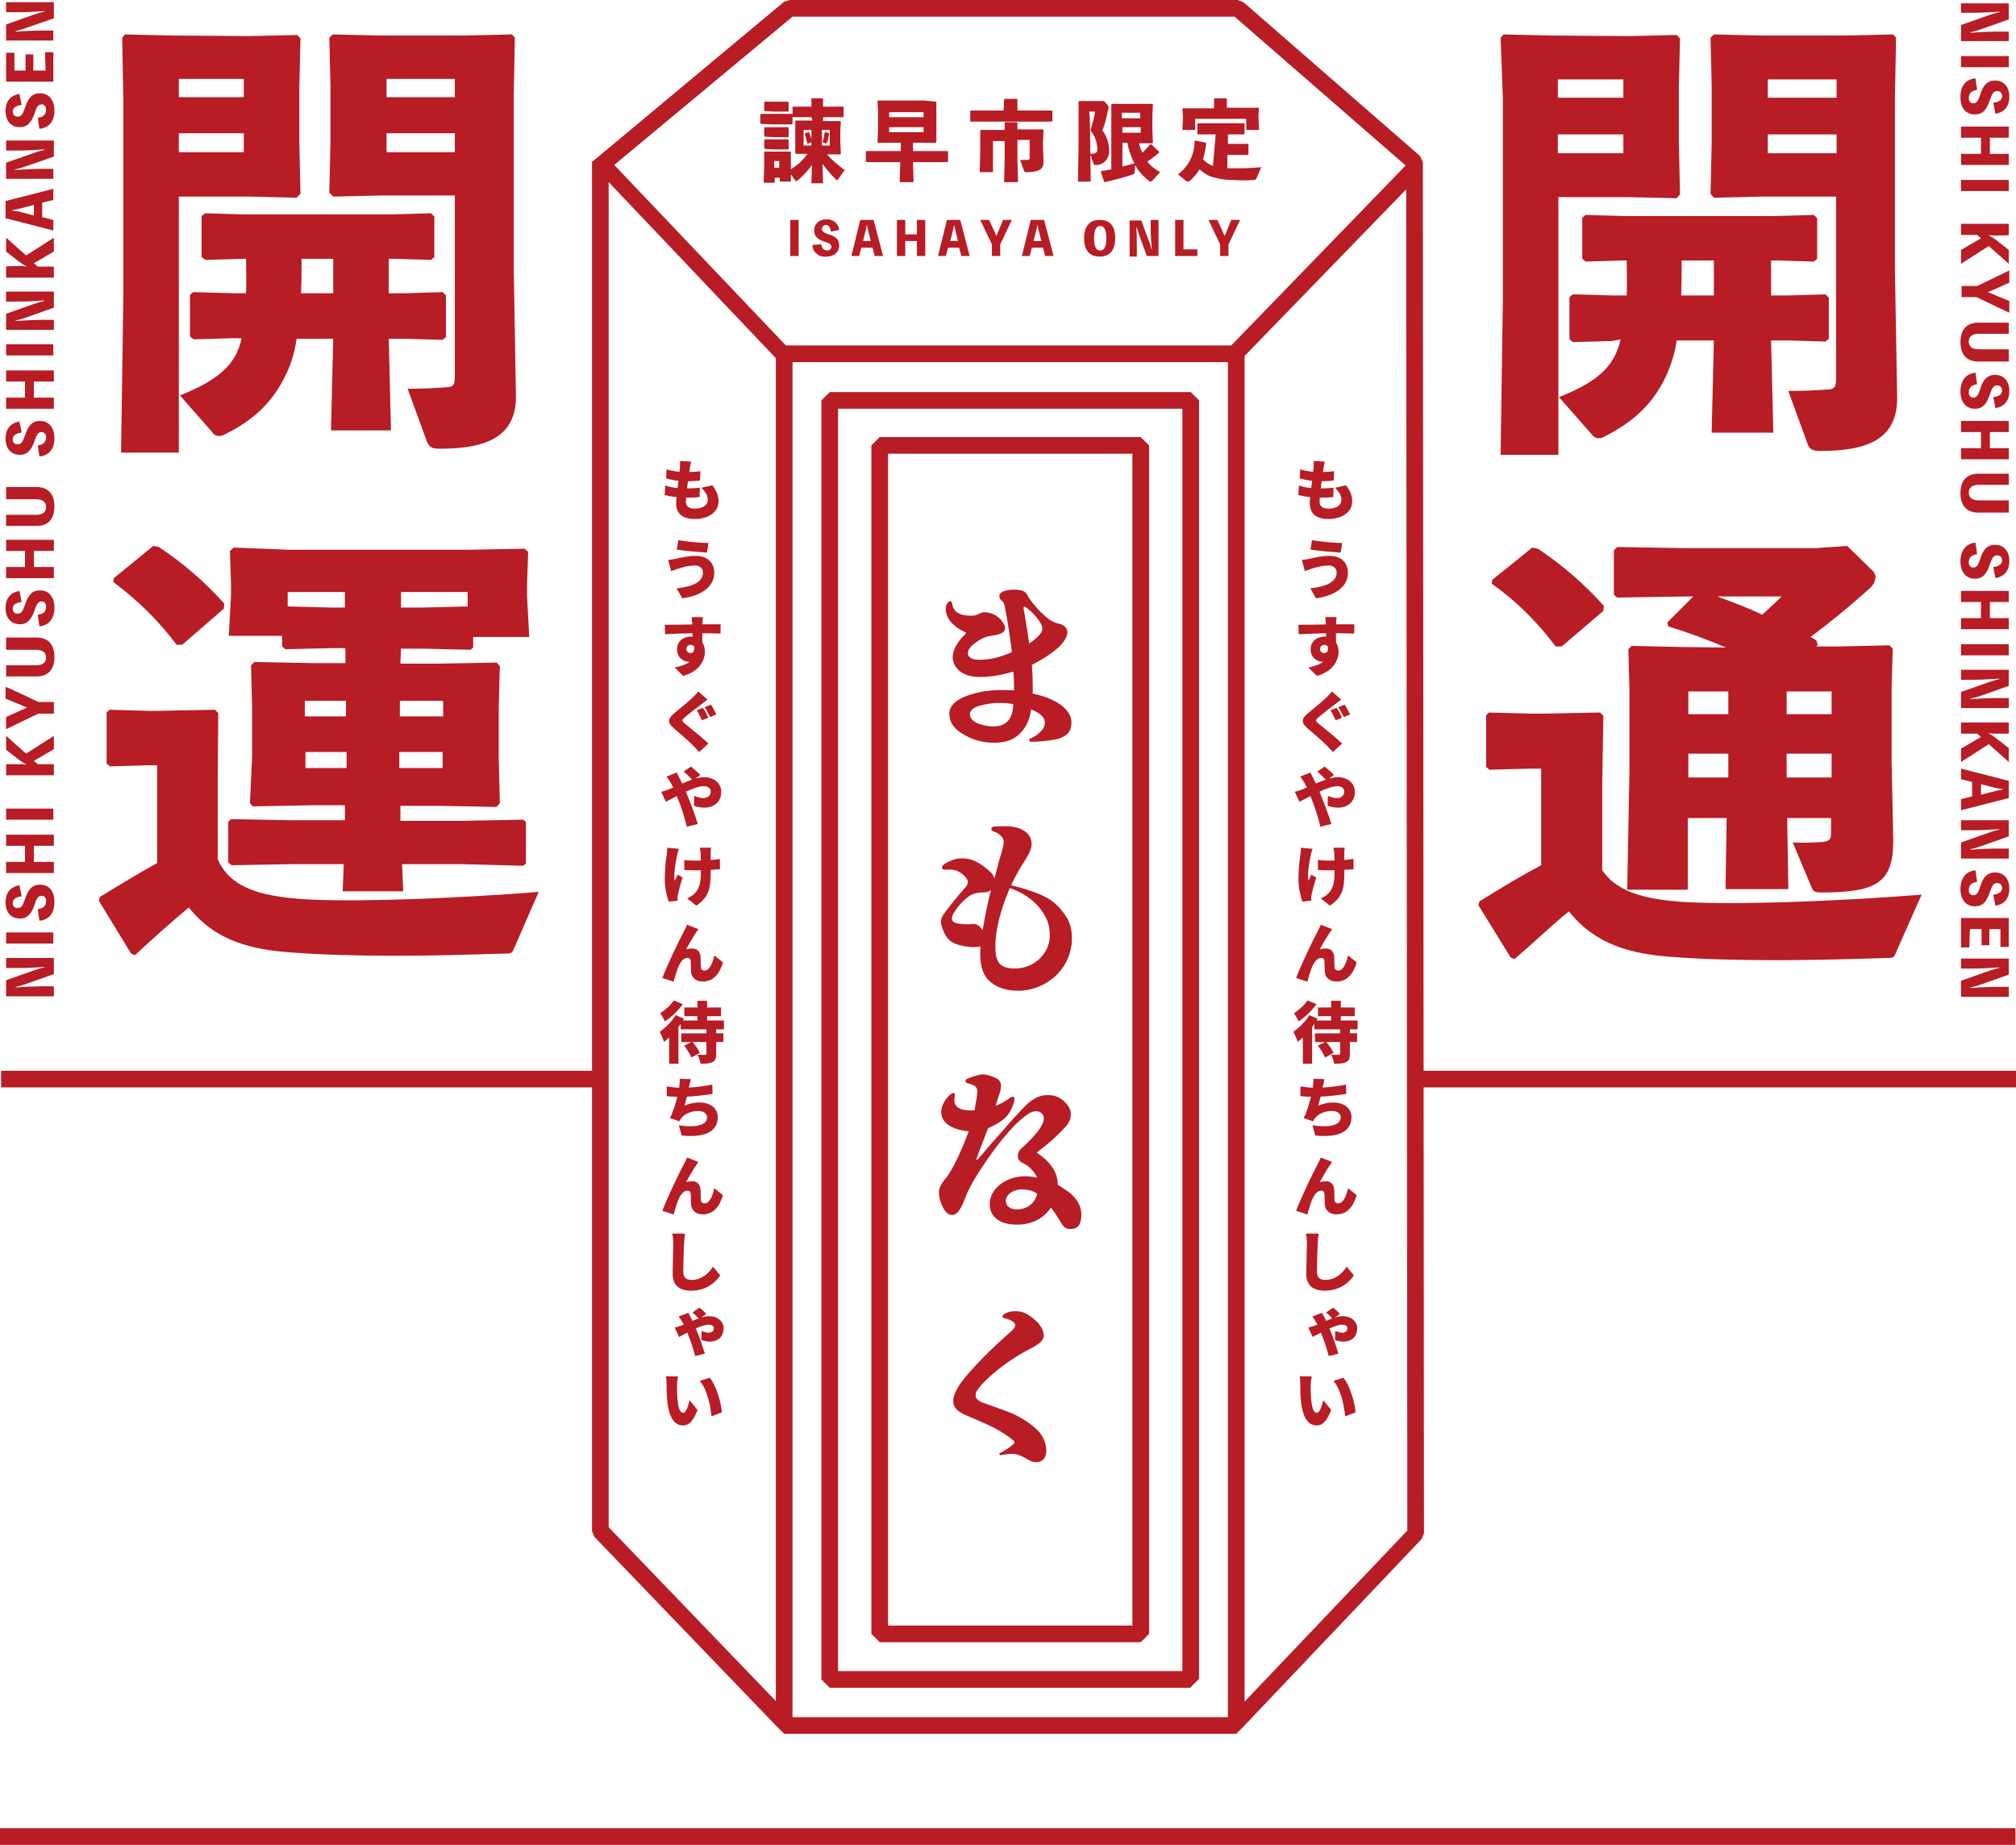 <?xml version="1.0" encoding="UTF-8"?><svg id="a" xmlns="http://www.w3.org/2000/svg" viewBox="0 0 363 332.2"><defs><style>.v{fill:#b81c25;}</style></defs><path id="b" class="v" d="M293.3,6.5l8.6-.2,.6,.6-.2,8.6v10.4l.2,9.1-.6,.7-8.6-.2h-12.7v46.4h-10.4l.4-27.7V17.6l-.4-10.8,.5-.6,8.7,.2,13.9,.1h0Zm-1,7.8h-11.8v3.3h11.8v-3.3Zm-11.8,13.3h11.8v-3.4h-11.8v3.4Zm9.8,33.8l-7.1,.2-.6-.5v-7.6l.6-.5,7.2,.2h2.5c.1-2.1,0-4.2,0-6.3h-.7l-6.7,.2-.6-.5v-7.4l.6-.5,6.8,.2h27.5l6.8-.2,.6,.6v7.3l-.6,.5-6.8-.2h-.9v6.3h3l6.8-.2,.6,.6v7.4l-.6,.5-6.8-.2h-3l.4,16.6h-11.1l.4-16.6h-6.7c-.3,2.2-1,4.4-1.9,6.4-2.2,4.7-5.6,8.2-11.3,11-.3,.2-.6,.2-.9,.2-.5,0-.9-.3-1.2-.7l-5.9-6.7c5.1-2,8.3-4.1,10-7.3,.5-1,.9-2,1.1-3.1l-1.5,.3h0Zm12.5-14.5c0,2.1,0,4.2-.1,6.3h5.9v-6.3h-5.8Zm14.4-11.5l-8.6,.2-.6-.7,.2-9.1V15.4l-.2-8.6,.6-.6,8.6,.2h15l8.7-.2,.5,.6-.2,10.8v30.8l.4,23.3c0,7.3-5.2,9.5-13.8,9.5-1.6,0-2-.4-2.3-1.2l-3.5-9.6c2.5,0,5-.1,7.5-.3,1-.2,1.1-.5,1.1-2.4V35.4h-13.4Zm13.5-21.1h-12.4v3.3h12.4v-3.3Zm-12.4,13.3h12.4v-3.4h-12.4v3.4Z"/><path id="c" class="v" d="M341.3,171.7c-.3,.8-.6,.8-1.5,.8-6.8,.2-13.6,.4-19.9,.4-7.2,0-13.8-.2-18.9-.6-7.1-.5-13.7-2.1-18.5-8.2-3.1,2.5-6.3,5.6-9.8,8.6l-.7-.3-5.8-9.4,.2-.7c4.2-2.6,7.3-4.5,11.1-6.5v-17.4h-1.9l-7.4,.2-.6-.5v-9.3l.5-.5,7.5,.2h2l10.5-.2,.6,.6-.2,12.2v15.6c2.9,4.3,8.8,5.5,16.5,5.8,10.1,.4,26.9-.3,41-1.4l-4.7,10.6h0Zm-60.1-55.3h-1.1c-3.2-4.3-7.1-8.2-11.5-11.3l.1-.7,7.2-5.8,1,.2c4.4,2.9,8.4,6.4,11.9,10.3l-.1,.9-7.5,6.4Zm29.6,.2c-3.3-1.4-6.8-2.7-10.4-3.8l-.2-.7,4.7-4.7h-1.4l-12.3,.2-.6-.5v-8l.6-.6,12.2,.2h23.5l5.7-.4,4.2,4.1c.5,.4,.9,1,.9,1.6-.1,.8-.5,1.5-1.1,2-3.7,3.3-7.1,6.1-10.6,8.7,.4,.2,.8,.4,1.1,.7l.2,.8-.3,.2h4.4l8.8-.2,.6,.6-.2,7.2v13l.3,14.4c0,7.6-3.1,9.3-12.9,9.3-1.3,0-1.5-.2-1.8-.9l-3.4-8.1c2.6,.1,3.8,0,5.5-.1,.9-.2,1.4-.2,1.4-1.6v-2.7h-7.9l.2,12.8h-11.3l.2-12.8h-7v12.9h-10.9l.4-21.6v-14.4l-.2-7.3,.6-.6,8.8,.2,8.2,.1h0Zm-6.8,12h7.2v-4.1h-7.2v4.1Zm7.2,7.1h-7.2v4.3h7.2v-4.3Zm-2-28.3c2.7,1,5.5,2,8.1,3.3,1.3-1.2,2.4-2.2,3.5-3.3h-11.6Zm12.5,21.2h8.1v-4.1h-8.1v4.1Zm8.1,7.1h-8.1v4.3h8.1v-4.3h0Z"/><path id="d" class="v" d="M44.9,6.5l8.6-.2,.6,.6-.2,8.6v10.3l.2,9.1-.7,.7-8.6-.2h-12.6v46.1h-10.4l.4-27.7V17.6l-.2-10.8,.5-.6,8.7,.2,13.7,.1h0Zm-1,7.7h-11.7v3.3h11.7v-3.3Zm-11.7,13.2h11.7v-3.4h-11.7v3.4Zm9.7,33.5l-7,.2-.7-.5v-7.5l.6-.5,7.1,.2h2.4c.1-2.1,0-4.1,0-6.2h-.7l-6.6,.2-.7-.5v-7.4l.6-.5,6.7,.2h27.3l6.7-.2,.6,.6v7.3l-.6,.5-6.7-.2h-.9v6.2h3l6.7-.2,.6,.6v7.5l-.6,.5-6.7-.2h-3l.4,16.5h-10.8l.4-16.5h-6.6c-.3,2.2-.9,4.4-1.9,6.4-2.2,4.7-5.6,8.2-11.2,10.9-.3,.2-.6,.2-.9,.2-.5,0-.9-.2-1.2-.7l-5.8-6.6c5-2,8.3-4.1,10-7.2,.5-1,.9-2,1.1-3.1,0,0-1.6,0-1.6,0Zm12.4-14.3c0,2.1,0,4.1-.1,6.2h5.8v-6.2h-5.7Zm14.3-11.4l-8.6,.2-.7-.7,.2-9.1V15.4l-.2-8.6,.6-.6,8.6,.2h15l8.7-.2,.5,.6-.2,10.8v30.6l.4,23.2c0,7.2-5.2,9.4-13.7,9.4-1.6,0-1.9-.4-2.3-1.2l-3.5-9.6c2.5,0,5-.1,7.4-.3,1-.2,1.1-.5,1.1-2.4V35.2h-13.3Zm13.4-21h-12.4v3.3h12.3v-3.3h.1Zm-12.4,13.2h12.3v-3.4h-12.3v3.4Z"/><path id="e" class="v" d="M92.5,170.9c-.3,.8-.6,.8-1.5,.8-6.7,.2-13.5,.4-19.8,.4-7.1,0-13.7-.2-18.8-.6-7-.5-13.6-2-18.4-8.1-3.1,2.6-6.4,5.5-9.7,8.6l-.7-.3-5.8-9.5,.2-.7c3.9-2.4,6.9-4.2,10.3-6.1v-17.6h-1.5l-7,.2-.6-.5v-9.2l.5-.5,7.1,.2h1.5l10.4-.2,.6,.6-.1,12.1v14.2c2.4,5.6,8.7,6.9,17.2,7.3,10,.4,26.7-.3,40.6-1.4l-4.5,10.3h0Zm-59.7-54.8h-1c-3.2-4.3-7.1-8.1-11.4-11.3l.1-.7,7.1-5.8,1,.2c4.4,2.9,8.3,6.3,11.8,10.2l-.1,.9-7.5,6.5h0Zm39.3,3.4h6.9l10.4-.2,.6,.6-.2,7.7v8.7l.2,8.3-.6,.7-10.4-.2h-6.9v2.7h11l11.1-.2,.5,.4v7.5l-.5,.4-11-.3h-10.8l.2,4.9h-10.9l.2-4.9h-9.2l-11,.2-.6-.5v-7.3l.5-.5,11.1,.2h9.4v-2.7h-6l-10.6,.2-.5-.6,.4-8.4v-8.7l-.2-7.7,.6-.6,10.4,.2h6v-2.7h-2.2l-8.6,.2-.6-.5v-1.9h-9.6l.4-7.4v-1.9l-.2-6,.7-.6,10.1,.4h31.9l10.4-.2,.6,.6-.2,5.9v2l.4,7.4h-10.1v1.9l-.5,.4-8.7-.2h-3.8l-.1,2.7h0Zm-10-12.9h-10.3v2.6l8.1,.2h2.2v-2.8h0Zm.2,19.6h-7.4v2.8h7.4v-2.8Zm-7.3,12.1h7.4v-2.9h-7.4v2.9Zm24.8-12.1h-7.8v2.8h7.8v-2.8Zm-7.9,12.1h7.8v-2.9h-7.8v2.9Zm4.1-28.9l8.2-.2v-2.6h-12v2.8s3.8,0,3.8,0Z"/><rect class="v" y="329.2" width="362.9" height="3"/><path id="f" class="v" d="M137,22.3l-.1-.1v-1.6l.1-.1h5.6l.1,.1v1.7l-.1,.1h-3.8l-1.8-.1h0Zm9.1-1.2h-3.3l-.1-.1v-1.7l.1-.1h3.3v-1.4l.1-.1h1.9l.1,.1v1.4h3.6l.1,.1v1.7l-.1,.1h-3.6v.7h3.1l.1,.1-.1,1.8v1.7l.1,2.3-.1,.1h-2.4c.9,1,2,2,3.2,2.8l-1.2,1.7c0,.1-.1,.1-.2,.1s-.1,0-.2-.1c-.9-.9-1.7-1.8-2.4-2.8l.1,3.5h-2.1l.1-3.3c-.7,1-1.6,2-2.6,2.8-.1,0-.1,.1-.2,.1s-.2,0-.2-.1l-.8-1.1v1.3h-2v-.7h-.9v.9h-2l.1-2.8v-2.7l.1-.1h4.6l.1,.1v3.1c.6-.4,1.1-.8,1.6-1.2,.5-.5,1-1,1.4-1.6h-2.1l-.1-.1v-5.8l.1-.1h3l-.2-.6h0Zm-8.4-1.1l-.1-.1v-1.5l.1-.1h4.2l.1,.1v1.6l-.1,.1h-2.6l-1.6-.1Zm0,4.6l-.1-.1v-1.5l.1-.1h4.2l.1,.1v1.6l-.1,.1h-2.6l-1.6-.1h0Zm0,2.2l-.1-.1v-1.5l.1-.1h4.2l.1,.1v1.6l-.1,.1h-2.6l-1.6-.1h0Zm2.6,2.2h-.9v1.2h.9v-1.2Zm5.8-5.6h-1.4v2.8h1.4v-2.8Zm-.7,2.5h0c-.2-.6-.3-1.2-.5-1.8l.1-.1,.6-.2h.1c.2,.6,.4,1.1,.5,1.7l-.1,.1-.7,.3h0Zm4-2.5h-1.4v2.8h1.4v-2.8Zm-.1,.6c-.1,.6-.2,1.2-.4,1.7,0,.1-.1,.1-.1,.1h-.2l-.5-.2c.2-.6,.3-1.2,.4-1.8h.1l.7,.2h0Z"/><path id="g" class="v" d="M168.5,18.3l.1,.1v7.2l-.1,.1h-4.1v1.5h6.2l.1,.1v1.8l-.1,.1h-6.2l.1,3.6h-2.5l.1-3.6h-6.1l-.1-.1v-1.8l.1-.1h6.2v-1.5h-4.1l-.1-.1,.1-2.4v-3.1l-.1-1.9,.1-.1h8.2l2.2,.2h0Zm-8.4,2.8h6.2v-.9h-6.2v.9Zm0,2.7h6.2v-.9h-6.2v.9Z"/><path id="h" class="v" d="M180.8,17.9l.1-.1h2.2l.1,.1v2h6.2l.1,.1v1.8l-.1,.1h-14.6l-.1-.1v-1.8l.1-.1h5.9l.1-2h0Zm2.4,11l.1,3.9h-2.5l.1-3.9v-3.5h-2.1v5.6h-2.4l.1-3.4v-4.1l.1-.1h4.3v-1.3l.1-.1h2.1l.1,.1v1.2h4.6l.1,.1-.1,2v1.2l.1,2.4c0,1.4-.6,2-3.1,2q-.3,0-.4-.2l-.7-2h1.3c.3,0,.4-.1,.4-.4v-3.2h-2.2v3.7h0Z"/><path id="i" class="v" d="M196.3,26.5l.1,6.2h-2.3l.1-6.2v-8.2l.1-.1h4.5l.7,.8c.1,.1,.1,.2,.1,.5-.3,1.4-.6,2.7-1.1,4,.8,1,1.2,2.3,1.2,3.6,.1,1.3-.8,2.4-2,2.6h-.4c-.2,0-.3,0-.4-.2l-.6-1.8c1.1,0,1.3-.2,1.3-1-.1-1.1-.4-2.1-1.1-3,0-.1-.1-.1-.1-.2v-.2c.3-1,.6-2.1,.8-3.2h-1.1c.2,.1,.2,6.4,.2,6.4Zm8,4.4c0,.3-.1,.4-.3,.5-1.7,.6-3.4,1-5.1,1.4l-.1-.1-.6-1.8,.1-.1c.6-.1,1.2-.2,1.8-.3v-11.7l.1-.1h7.3l.1,.1-.1,1.9v2.8l.1,2.2-.1,.1h-2.4c.1,.6,.3,1.1,.6,1.7,.5-.5,1-1,1.4-1.5h.2l1.4,1.3v.2c-.7,.6-1.4,1.1-2.1,1.6,.6,.8,1.4,1.4,2.3,1.9l-1.4,1.5c-.1,.1-.2,.2-.3,.2s-.2-.1-.3-.1c-1-.8-1.9-1.7-2.5-2.9l-.1,1.2h0Zm1-10.6h-3.3v1h3.3v-1Zm-3.2,3.6h3.3v-1h-3.3v1Zm2,5.2c-.5-1.1-.9-2.2-1.1-3.4h-.9v4.3c.7-.2,1.5-.4,2.2-.6-.1-.1-.2-.3-.2-.3Z"/><path id="j" class="v" d="M218.9,24.2h-3.2l-.1-.1v-1.8l.1-.1h8.3l.1,.1v1.8l-.1,.1h-2.9v1.7h3.6l.1,.1v1.8l-.1,.1h-3.7v2.4h1.5c1.2,0,2.6,0,4.6-.2l-.9,2.1q-.1,.1-.3,.2c-1.3,.1-2.8,.1-4,0-1,0-2.1-.1-3.1-.4-1.1-.2-2-.8-2.8-1.5-.5,.8-1.1,1.5-1.8,2.1-.1,.1-.2,.1-.3,.1s-.2,0-.3-.1l-1.5-1.2c1.9-1.4,3-3.6,3-6l.1-.1,1.9,.4,.1,.1c-.1,1-.3,1.9-.6,2.9,.5,.5,1.1,.9,1.8,1.2l.5-5.7h0Zm-.3-6.4l.1-.1h2.1l.1,.1v1.6h5.7l.1,.1-.1,1.2v.5l.1,2.2h-2.3v-2h-9.2v2h-2.3l.1-2v-.5l-.1-1.3,.1-.1h5.6v-1.7h0Z"/><rect id="k" class="v" x="142.3" y="39.6" width="1.5" height="6.5"/><path id="l" class="v" d="M147.9,44c.1,.7,.4,1.1,1.1,1.1,.3,0,.6-.2,.7-.5v-.1c0-.5-.3-.7-1.3-1-1.2-.4-1.8-1-1.8-2,0-1.1,.8-1.9,1.9-2h.3c1.1-.1,2.2,.7,2.3,1.9h0l-1.5,.3c-.1-.8-.4-1.2-.9-1.2-.3,0-.6,.2-.7,.6v.1c0,.4,.3,.7,1.2,1,1.4,.4,1.9,1,1.9,2,0,1.2-.9,2-2.3,2-1.2,.2-2.4-.7-2.5-1.9v-.2l1.6-.1h0Z"/><path id="m" class="v" d="M159,46.1h-1.5l-.4-1.5h-2l-.4,1.5h-1.4l1.6-6.5h2.4l1.7,6.5h0Zm-2.7-4.7c-.1-.3-.1-.6-.2-.9h0c-.1,.3-.1,.6-.2,.9l-.5,2h1.4l-.5-2h0Z"/><path id="n" class="v" d="M166.6,39.6v6.5h-1.5v-2.7h-2.1v2.7h-1.5v-6.5h1.5v2.6h2.1v-2.6h1.5Z"/><path id="o" class="v" d="M174.6,46.1h-1.5l-.4-1.5h-2l-.4,1.5h-1.4l1.6-6.5h2.4l1.7,6.5h0Zm-2.6-4.7c-.1-.3-.1-.6-.2-.9h0c-.1,.3-.1,.6-.2,.9l-.5,2h1.4l-.5-2h0Z"/><path id="p" class="v" d="M180.1,44v2.1h-1.5v-2.1l-2.1-4.4h1.6l1,2.2c.1,.2,.2,.5,.3,.7,.1-.2,.2-.5,.3-.7l.9-2.2h1.6l-2.1,4.4h0Z"/><path id="q" class="v" d="M189.7,46.1h-1.5l-.4-1.5h-2l-.4,1.5h-1.4l1.6-6.5h2.4l1.7,6.5h0Zm-2.7-4.7c-.1-.3-.1-.6-.2-.9h0c-.1,.3-.1,.6-.2,.9l-.5,2h1.4l-.5-2h0Z"/><path id="r" class="v" d="M200.8,42.9c0,2.3-1.1,3.3-2.8,3.3s-2.8-1-2.8-3.3,1.1-3.3,2.8-3.3,2.8,.9,2.8,3.3m-1.6,0c0-1.6-.4-2.2-1.1-2.2s-1.1,.6-1.1,2.2,.4,2.2,1.1,2.2,1.1-.6,1.1-2.2"/><path id="s" class="v" d="M208.6,39.6v6.5h-2.1l-1.4-3.8c-.1-.4-.3-.9-.4-1.3h-.1c.1,1.1,.1,2.5,.1,3.5v1.7h-1.3v-6.5h2.1l1.4,3.8c.2,.4,.3,.9,.4,1.3h.1c-.1-1.1-.2-2.2-.2-3.3v-1.9h1.4Z"/><path id="t" class="v" d="M215.6,44.9v1.2h-4v-6.5h1.5v5.3h2.5Z"/><path id="u" class="v" d="M221.2,44v2.1h-1.5v-2.1l-2.1-4.4h1.6l1,2.2c.1,.2,.2,.5,.3,.7,.1-.2,.2-.5,.3-.7l.9-2.2h1.6l-2.1,4.4h0Z"/><g><path class="v" d="M158.4,78.7l-1.5,1.5v214l1.5,1.5h47l1.5-1.5V80.2l-1.5-1.5h-47Zm45.5,214h-44V81.7h44v211Z"/><path class="v" d="M214.4,303.8l1.5-1.5V72.1l-1.5-1.5h-65l-1.5,1.5v230.3l1.5,1.5h65v-.1Zm-63.5-230.2h62v227.3h-62V73.6Z"/><path class="v" d="M256.2,29.2l-.5-1.1L223.9,.4l-1-.4h-80.7l-1,.3-34.4,28.7h0l-.2,.1v246.6l.4,1,32.7,34h0l1.5,1.5h81.4l1.2-1.2h0l32.2-33.9,.4-1-.2-246.9h0ZM142.7,3h79.6l30.8,26.8-31.4,32.4h-80.2l-30.9-32.5L142.7,3Zm-33.1,272V32.8l30.1,31.7v241.8l-30.1-31.3h0Zm111.5,34.2h-78.4V65.2h78.4v244h0Zm3-2.8V64.1l29.1-30,.2,241.5-29.3,30.8h0Z"/></g><rect class="v" x=".2" y="192.8" width="106.5" height="3"/><rect class="v" x="253.5" y="192.8" width="109.5" height="3"/><g><path class="v" d="M1.1,172.5H9.7v2.9l-5.1,1.8c-.6,.2-1.2,.4-1.8,.5v.1c1.4-.1,3.4-.2,4.6-.2h2.3v1.8H1.1v-2.9l5.1-1.8c.6-.2,1.2-.4,1.8-.5v-.1c-1.4,.1-2.9,.2-4.4,.2H1.1v-1.8Z"/><path class="v" d="M9.6,167.9v2H1.1v-2H9.6Z"/><path class="v" d="M6.8,163.7c1-.1,1.5-.6,1.5-1.5,0-.5-.3-.9-.8-.9-.6,0-.9,.4-1.3,1.7-.6,1.6-1.3,2.4-2.6,2.4-1.6,0-2.6-1.1-2.6-2.9s.9-2.8,2.5-3.1l.4,2c-1,.1-1.6,.5-1.6,1.2,0,.6,.3,.9,.9,.9s.9-.4,1.3-1.6c.6-1.8,1.3-2.6,2.7-2.6,1.6,0,2.6,1.1,2.6,3.1s-.9,3.2-2.7,3.4l-.3-2.1h0Z"/><path class="v" d="M1.1,150.3H9.7v2h-3.6v2.9h3.6v2H1.1v-2h3.4v-2.9H1.1v-2Z"/><path class="v" d="M9.6,145.6v2H1.1v-2H9.6Z"/><path class="v" d="M3.4,137.6c.5,0,.9,0,1.4,.1h0c-.5-.3-1-.6-1.4-.9l-2.3-1.8v-2.5l3.6,3.2,5-3.2v2.4l-3.6,2.1,.7,.6h2.9v2H1.1v-2H3.4Z"/><path class="v" d="M6.9,126.4h2.8v2.1h-2.8l-5.8,2.8v-2.2l2.9-1.3c.3-.1,.6-.3,.9-.4-.3-.1-.6-.2-1-.4l-2.9-1.2v-2.1c.1-.1,5.9,2.7,5.9,2.7Z"/><path class="v" d="M1.1,114.8H6.6c2.2,0,3.2,1.4,3.2,3.5s-1,3.5-3.2,3.5H1.1v-2H6.5c1.3,0,1.8-.6,1.8-1.4s-.5-1.4-1.8-1.4H1.1v-2.2Z"/><path class="v" d="M6.8,110.7c1-.1,1.5-.6,1.5-1.5,0-.5-.3-.9-.8-.9-.6,0-.9,.4-1.3,1.7-.6,1.6-1.3,2.4-2.6,2.4-1.6,0-2.6-1.1-2.6-2.9s.9-2.8,2.5-3.1l.4,2c-1,.1-1.6,.5-1.6,1.2,0,.6,.3,.9,.9,.9s.9-.4,1.3-1.6c.6-1.8,1.3-2.6,2.7-2.6,1.6,0,2.6,1.2,2.6,3.1s-.9,3.2-2.7,3.4l-.3-2.1h0Z"/><path class="v" d="M1.1,97.2H9.7v2h-3.6v2.9h3.6v2H1.1v-2h3.4v-2.9H1.1v-2Z"/><path class="v" d="M1.1,87.7H6.6c2.2,0,3.2,1.4,3.2,3.5s-1,3.5-3.2,3.5H1.1v-2H6.5c1.3,0,1.8-.6,1.8-1.4s-.5-1.4-1.8-1.4H1.1v-2.2Z"/><path class="v" d="M6.8,80.2c1-.1,1.5-.6,1.5-1.5,0-.5-.3-.9-.8-.9-.6,0-.9,.4-1.3,1.7-.6,1.6-1.3,2.4-2.6,2.4-1.6,0-2.6-1.1-2.6-2.9s.9-2.8,2.5-3.1l.4,2c-1,.1-1.6,.5-1.6,1.2,0,.6,.3,.9,.9,.9s.9-.4,1.3-1.6c.6-1.8,1.3-2.6,2.7-2.6,1.6,0,2.6,1.2,2.6,3.1s-.9,3.1-2.7,3.3l-.3-2h0Z"/><path class="v" d="M1.1,66.7H9.7v2h-3.6v2.9h3.6v2H1.1v-2h3.4v-2.9H1.1v-2Z"/><path class="v" d="M9.6,62v2H1.1v-2H9.6Z"/><path class="v" d="M1.1,52.5H9.7v2.9l-5.1,1.8c-.6,.2-1.2,.4-1.8,.5v.1c1.4-.1,3.4-.2,4.6-.2h2.3v1.8H1.1v-2.9l5.1-1.8c.6-.2,1.2-.4,1.8-.5v-.1c-1.4,.1-2.9,.2-4.4,.2H1.1v-1.8Z"/><path class="v" d="M3.4,47.9c.5,0,.9,0,1.4,.1h0c-.5-.3-1-.6-1.4-.9l-2.3-1.8v-2.5l3.6,3.2,5-3.2v2.5l-3.6,2.1,.7,.6h2.9v2H1.1v-2c0-.1,2.3-.1,2.3-.1Z"/><path class="v" d="M9.6,34v2l-2,.5v2.6l2,.5v1.9L1,39.3v-3.1l8.6-2.2Zm-6.2,3.6c-.4,.1-.8,.2-1.2,.2v.1c.4,.1,.8,.1,1.2,.2l2.7,.7v-1.9s-2.7,.7-2.7,.7Z"/><path class="v" d="M1.1,25.3H9.7v2.9l-5.2,1.8c-.6,.2-1.2,.4-1.8,.5v.1c1.4-.1,3.4-.2,4.6-.2h2.3v1.8H1.1v-2.9l5.1-1.8c.6-.2,1.2-.4,1.8-.5v-.1c-1.4,.1-2.9,.2-4.4,.2H1.1v-1.8Z"/><path class="v" d="M6.8,21.2c1-.1,1.5-.6,1.5-1.5,0-.5-.3-.9-.8-.9-.6,0-.9,.4-1.3,1.7-.6,1.6-1.3,2.4-2.6,2.4-1.6,0-2.6-1.1-2.6-2.9s.9-2.8,2.5-3.1l.4,2c-1,.1-1.6,.5-1.6,1.2,0,.6,.4,.9,.9,.9,.6,0,.9-.4,1.3-1.6,.6-1.8,1.3-2.6,2.7-2.6,1.6,0,2.6,1.2,2.6,3.1s-.9,3.1-2.7,3.3l-.3-2h0Z"/><path class="v" d="M8.1,9.4h1.5v5.3H1.1v-5.2h1.5v3.2h2v-2.9h1.4v2.9h2.2l-.1-3.3h0Z"/><path class="v" d="M1.1,.4H9.7V3.3l-5.2,1.8c-.6,.2-1.2,.4-1.7,.5v.1c1.4-.1,3.3-.2,4.5-.2h2.3v1.8H1.1v-2.9l5.1-1.8c.6-.2,1.2-.4,1.8-.5v-.1c-1.5,.1-3,.2-4.4,.2H1.1V.4Z"/></g><g><path class="v" d="M361.7,7.4h-8.6v-2.9l5.1-1.8c.6-.2,1.2-.4,1.8-.5v-.1c-1.4,.1-3.4,.2-4.6,.2h-2.3V.6h8.6V3.5l-5.1,1.8c-.6,.2-1.2,.4-1.8,.5v.1c1.4-.1,2.9-.2,4.4-.2h2.5v1.7h0Z"/><path class="v" d="M353.1,12.1v-2h8.6v2h-8.6Z"/><path class="v" d="M356,16.2c-1,.1-1.5,.6-1.5,1.5,0,.5,.3,.9,.8,.9,.6,0,.9-.4,1.3-1.7,.5-1.6,1.3-2.4,2.6-2.4,1.6,0,2.6,1.1,2.6,2.9s-.9,2.8-2.5,3.1l-.4-2c1-.1,1.6-.5,1.6-1.2,0-.6-.4-.9-.9-.9-.6,0-.9,.4-1.3,1.6-.6,1.8-1.3,2.6-2.7,2.6-1.6,0-2.6-1.1-2.6-3.1s.9-3.2,2.7-3.4l.3,2.1h0Z"/><path class="v" d="M361.7,29.7h-8.6v-2h3.6v-2.9h-3.6v-2h8.6v2h-3.4v2.9h3.4c0-.1,0,2,0,2Z"/><path class="v" d="M353.1,34.4v-2h8.6v2h-8.6Z"/><path class="v" d="M359.4,42.4c-.5,0-.9,0-1.4-.1h0c.5,.3,1,.6,1.4,.9l2.3,1.8v2.5l-3.6-3.2-5,3.2v-2.5l3.6-2.1-.7-.6h-2.9v-2h8.6v2c0,.1-2.3,.1-2.3,.1Z"/><path class="v" d="M355.9,53.5h-2.7v-2h2.8l5.8-2.8v2.2l-2.9,1.3c-.3,.1-.6,.3-1,.4,.3,.1,.6,.2,1,.4l2.9,1.2v2.1c-.1,0-5.9-2.8-5.9-2.8Z"/><path class="v" d="M361.7,65.1h-5.5c-2.2,0-3.2-1.4-3.2-3.5s1-3.5,3.2-3.5h5.5v2h-5.4c-1.3,0-1.8,.6-1.8,1.4s.5,1.4,1.8,1.4h5.4v2.2Z"/><path class="v" d="M356,69.2c-1,.1-1.5,.6-1.5,1.5,0,.5,.3,.9,.8,.9,.6,0,.9-.4,1.3-1.7,.5-1.6,1.3-2.4,2.6-2.4,1.6,0,2.6,1.1,2.6,2.9s-.9,2.8-2.5,3.1l-.4-2c1-.1,1.6-.5,1.6-1.2,0-.6-.4-.9-.9-.9-.6,0-.9,.4-1.3,1.6-.6,1.8-1.3,2.6-2.7,2.6-1.6,0-2.6-1.2-2.6-3.1s.9-3.2,2.7-3.4l.3,2.1h0Z"/><path class="v" d="M361.7,82.7h-8.6v-2h3.6v-2.9h-3.6v-2h8.6v2h-3.4v2.9h3.4v2Z"/><path class="v" d="M361.7,92.3h-5.5c-2.2,0-3.2-1.4-3.2-3.5s1-3.5,3.2-3.5h5.5v2h-5.4c-1.3,0-1.8,.6-1.8,1.4s.5,1.4,1.8,1.4h5.4v2.2Z"/><path class="v" d="M356,99.8c-1,.1-1.5,.6-1.5,1.5,0,.5,.3,.9,.8,.9,.6,0,.9-.4,1.3-1.7,.5-1.6,1.3-2.4,2.6-2.4,1.6,0,2.6,1.1,2.6,2.9s-.9,2.8-2.5,3.1l-.4-2c1-.1,1.6-.5,1.6-1.2,0-.6-.4-.9-.9-.9-.6,0-.9,.4-1.3,1.6-.6,1.8-1.3,2.6-2.7,2.6-1.6,0-2.6-1.2-2.6-3.1s.9-3.2,2.7-3.4l.3,2.1h0Z"/><path class="v" d="M361.7,113.3h-8.6v-2h3.6v-2.9h-3.6v-2h8.6v2h-3.4v2.9h3.4v2Z"/><path class="v" d="M353.1,118v-2h8.6v2h-8.6Z"/><path class="v" d="M361.7,127.5h-8.6v-2.9l5.1-1.8c.6-.2,1.2-.4,1.8-.5v-.1c-1.4,.1-3.4,.2-4.6,.2h-2.3v-1.8h8.6v2.9l-5.1,1.8c-.6,.2-1.2,.4-1.8,.5v.1c1.4-.1,2.9-.2,4.4-.2h2.5v1.8h0Z"/><path class="v" d="M359.4,132.1c-.5,0-.9,0-1.4-.1h0c.5,.3,1,.6,1.4,.9l2.3,1.8v2.5l-3.6-3.2-5,3.2v-2.4l3.6-2.1-.7-.6h-2.9v-2h8.6v2h-2.3Z"/><path class="v" d="M353.1,145.9v-2l2-.5v-2.6l-2-.5v-1.9l8.6,2.2v3.1l-8.6,2.2h0Zm6.3-3.5c.4-.1,.8-.2,1.2-.2v-.1c-.4-.1-.8-.1-1.2-.2l-2.7-.7v1.9l2.7-.7Z"/><path class="v" d="M361.7,154.6h-8.6v-2.9l5.1-1.8c.6-.2,1.2-.4,1.8-.5v-.1c-1.4,.1-3.4,.2-4.6,.2h-2.3v-1.8h8.6v2.9l-5.1,1.8c-.6,.2-1.2,.4-1.8,.5v.1c1.4-.1,2.9-.2,4.4-.2h2.5v1.8h0Z"/><path class="v" d="M356,158.8c-1,.1-1.5,.6-1.5,1.5,0,.5,.3,.9,.8,.9,.6,0,.9-.4,1.3-1.7,.5-1.6,1.3-2.4,2.6-2.4,1.6,0,2.6,1.1,2.6,2.9s-.9,2.8-2.5,3.1l-.4-2c1-.1,1.6-.5,1.6-1.2,0-.6-.4-.9-.9-.9-.6,0-.9,.4-1.3,1.6-.6,1.8-1.3,2.6-2.7,2.6-1.6,0-2.6-1.2-2.6-3.1s.9-3.2,2.7-3.4l.3,2.1h0Z"/><path class="v" d="M354.6,170.6h-1.5v-5.3h8.6v5.2h-1.5v-3.2h-2v2.9h-1.4v-2.9h-2.1l-.1,3.3h0Z"/><path class="v" d="M361.7,179.5h-8.6v-2.9l5.1-1.8c.6-.2,1.2-.4,1.8-.5v-.1c-1.4,.1-3.4,.2-4.6,.2h-2.3v-1.8h8.6v2.9l-5.1,1.8c-.6,.2-1.2,.4-1.8,.5v.1c1.4-.1,2.9-.2,4.4-.2h2.5v1.8h0Z"/></g><g><path class="v" d="M238.55,83.1c-.12,.49-.18,.84-.23,1.18-.02,.14-.06,.4-.11,.72,.8-.01,1.54-.08,2-.16l-.06,1.69c-.64,.07-1.24,.12-2.18,.12-.05,.42-.11,.86-.16,1.3,.67,0,1.58-.05,2.31-.13l-.05,1.68c-.58,.06-1.25,.11-1.95,.11h-.48c-.02,.28-.04,.52-.04,.68,0,.88,.56,1.3,1.61,1.3,1.56,0,2.33-.73,2.33-1.56s-.44-1.5-1.16-2.21l2-.43c.76,1.04,1.1,1.87,1.1,2.88,0,1.79-1.61,3.18-4.33,3.18-2,0-3.31-.85-3.31-2.85,0-.26,.02-.64,.07-1.09-.83-.08-1.55-.22-2.13-.37l.1-1.72c.74,.25,1.5,.4,2.22,.47,.06-.43,.12-.89,.17-1.32-.79-.08-1.57-.24-2.23-.43l.08-1.63c.66,.23,1.49,.37,2.34,.44,.04-.29,.06-.55,.07-.78,.04-.62,.04-.88,.01-1.16l2,.11Z"/><path class="v" d="M239.14,101.84c-1.26,0-2.43,.4-2.97,.56-.32,.1-.86,.31-1.22,.44l-.53-2.01c.43-.04,1-.13,1.4-.22,.88-.2,2.18-.52,3.59-.52,1.96,0,3.3,1.13,3.3,3.06,0,2.51-2.36,4.14-5.76,4.58l-1.02-1.79c2.95-.31,4.75-1.18,4.75-2.87,0-.66-.49-1.25-1.54-1.25Zm2.54-4.08l-.29,1.75c-1.4-.1-4.07-.32-5.43-.56l.28-1.7c1.42,.29,4.15,.52,5.45,.52Z"/><path class="v" d="M240.67,111.13c-.04,.22-.08,.95-.1,1.16v.13c1.1,0,2.67-.02,3.29-.01l-.02,1.68c-.7-.04-1.8-.06-3.29-.07,.01,.56,.01,1.16,.01,1.65,.3,.47,.46,1.04,.46,1.68,0,1.51-.97,3.56-3.91,4.35l-1.52-1.51c1.03-.22,2-.49,2.7-1.04-.07,.01-.14,.01-.22,.01-.85,0-2.08-.73-2.08-2.25,0-1.42,1.14-2.29,2.51-2.29,.1,0,.19,0,.29,.01,0-.2,0-.4-.01-.6-1.76,.02-3.5,.1-4.94,.17l-.05-1.7c1.36,.01,3.44-.04,4.97-.06-.01-.05-.01-.1-.01-.13-.05-.56-.1-1-.13-1.18h2.06Zm-2.22,6.46c.37,0,.77-.26,.64-1.16-.14-.2-.37-.31-.64-.31-.37,0-.76,.22-.76,.76,0,.43,.37,.72,.76,.72Z"/><path class="v" d="M240.34,126.85c-.73,.55-2.22,1.68-2.95,2.33-.59,.49-.56,.6,.01,1.1,.78,.67,3.08,2.47,4.26,3.59l-1.66,1.55c-.37-.42-.78-.84-1.15-1.22-.65-.68-2.34-2.13-3.41-3.05-1.2-1.03-1.13-1.74,.11-2.76,.95-.77,2.45-2.01,3.25-2.77,.38-.38,.83-.79,1.03-1.12l1.67,1.48c-.44,.31-.84,.62-1.16,.88Zm1.31,2.37l-1.15,.48c-.24-.49-.62-1.32-.94-1.8l1.12-.44c.31,.44,.77,1.34,.97,1.76Zm1.45-.58l-1.13,.48c-.26-.49-.66-1.31-1-1.77l1.15-.47c.3,.46,.76,1.35,.97,1.76Z"/><path class="v" d="M233.17,142.57c.53-.12,1.09-.32,1.28-.41l.86-.36c-.13-.29-.28-.56-.43-.84-.19-.31-.5-.8-.77-1.13l1.85-.72c.11,.24,.37,.78,.5,1.01,.16,.31,.32,.64,.48,.97,.61-.26,1.21-.52,1.79-.71-.43-.44-1.13-1.14-1.54-1.44l1.32-.91c.43,.34,1.31,1.1,1.69,1.51l-.91,.66c.55-.16,1.09-.25,1.59-.25,1.92,0,3.08,1.21,3.08,2.61,0,1.81-1.28,2.87-3.06,2.87-.64,0-1.4-.17-1.85-.34l.05-1.79c.56,.24,1.15,.41,1.59,.41,.66,0,1.37-.36,1.37-1.2,0-.55-.5-.95-1.24-.95-.85,0-2.05,.44-3.24,1,.08,.2,.17,.4,.25,.59,.5,1.19,1.51,3.87,1.89,5.22l-1.97,.49c-.36-1.52-1-3.57-1.56-4.92-.08-.19-.16-.4-.24-.59-.8,.41-1.51,.79-1.99,1.01l-.83-1.8Z"/><path class="v" d="M236.34,152.84c-.12,.34-.26,.82-.31,1.08-.25,1.08-.67,3.49-.44,4.68,.16-.29,.36-.78,.53-1.12l.88,.56c-.38,1.12-.67,2.29-.83,3.01-.05,.18-.08,.47-.08,.6,0,.12,.01,.35,.02,.54l-1.6,.16c-.26-.71-.71-2.41-.71-3.86,0-1.94,.2-3.75,.36-4.7,.06-.36,.07-.8,.08-1.14l2.1,.19Zm5.79-.2c-.05,.29-.06,.6-.07,.86v1.35c.64-.05,1.22-.11,1.67-.18v1.85c-.46,.04-1.03,.07-1.67,.11v.54c0,2.81-.33,4.4-2.59,5.9l-1.64-1.29c.5-.22,1.15-.64,1.5-1.06,.7-.84,.96-1.74,.96-3.56v-.46c-.41,.01-.83,.01-1.22,.01-.48,0-1.14-.04-1.76-.06v-1.8c.61,.08,1.1,.12,1.73,.12,.4,0,.82-.01,1.25-.02-.01-.59-.02-1.13-.05-1.45-.02-.29-.1-.68-.14-.86h2.05Z"/><path class="v" d="M239.48,167.86c-.61,.86-1.29,2.11-1.86,3.09,.36-.11,.74-.16,1.12-.16,.95,0,1.45,.59,1.51,1.61,.02,.42-.01,1.38,.06,1.83,.04,.38,.32,.53,.64,.53,.86,0,1.42-1.15,1.78-2.73l1.55,1.26c-.61,2.1-1.75,3.45-3.62,3.45-1.33,0-2.05-.78-2.11-1.73-.04-.6-.04-1.58-.07-1.97-.04-.36-.23-.56-.59-.56-.72,0-1.26,.73-1.67,1.7-.28,.68-.64,1.96-.82,2.59l-2.03-.67c.88-2.35,3.19-7.14,3.81-8.25,.14-.32,.41-.77,.66-1.34l2.02,.8c-.13,.17-.24,.37-.37,.54Z"/><path class="v" d="M243.06,185.32v.73h1.29v1.57h-1.29v2.15c0,.82-.16,1.24-.7,1.49-.54,.25-1.24,.28-2.13,.28-.07-.48-.3-1.18-.52-1.63,.5,.04,1.17,.04,1.35,.02,.18,0,.24-.04,.24-.19v-2.11h-2.49c.5,.6,1.07,1.39,1.31,1.96l-1.54,.83c-.2-.58-.78-1.48-1.28-2.12l1.27-.66h-1.8v-1.57h4.53v-.73h-4.64v-.97l-.4,.54v6.63h-1.67v-4.75c-.31,.3-.62,.58-.92,.82-.12-.4-.54-1.39-.78-1.82,1.02-.72,2.19-1.87,2.88-3l1.5,.65c-.06,.11-.13,.22-.2,.32h2.61v-.78h-2.36v-1.57h2.36v-1.21h1.74v1.21h2.51v1.57h-2.51v.78h3.03v1.58h-1.4Zm-6.01-4.51c-.83,1.15-2.07,2.36-3.23,3.11-.17-.4-.58-1.12-.83-1.49,.9-.55,1.94-1.52,2.43-2.29l1.62,.67Z"/><path class="v" d="M238.49,194.33c-.13,.48-.2,.9-.31,1.32l-.04,.18c1.29-.07,2.82-.25,4.22-.54l.04,1.69c-1.14,.18-3.01,.42-4.62,.49-.13,.56-.28,1.13-.42,1.63,.92-.41,1.75-.58,2.71-.58,1.92,0,3.27,1.04,3.27,2.63,0,2.75-2.57,3.73-6.51,3.31l-.5-1.85c2.51,.43,5.09,.2,5.09-1.42,0-.6-.55-1.14-1.57-1.14-1.33,0-2.47,.49-3.13,1.37-.11,.14-.19,.29-.3,.49l-1.68-.59c.54-1.06,1-2.55,1.31-3.83-.7-.02-1.36-.05-1.9-.11v-1.76c.72,.12,1.55,.22,2.23,.24,.02-.12,.04-.23,.05-.32,.07-.56,.08-.88,.06-1.29l2,.07Z"/><path class="v" d="M239.48,209.78c-.61,.86-1.29,2.11-1.86,3.09,.36-.11,.74-.16,1.12-.16,.95,0,1.45,.59,1.51,1.61,.02,.42-.01,1.38,.06,1.83,.04,.38,.32,.53,.64,.53,.86,0,1.42-1.15,1.78-2.73l1.55,1.26c-.61,2.1-1.75,3.45-3.62,3.45-1.33,0-2.05-.78-2.11-1.73-.04-.6-.04-1.58-.07-1.97-.04-.36-.23-.56-.59-.56-.72,0-1.26,.73-1.67,1.7-.28,.68-.64,1.96-.82,2.59l-2.03-.67c.88-2.35,3.19-7.14,3.81-8.25,.14-.32,.41-.77,.66-1.34l2.02,.8c-.13,.17-.24,.37-.37,.54Z"/><path class="v" d="M237.27,223.92c-.06,1.24-.14,3.77-.14,5.06,0,1.13,.65,1.49,1.44,1.49,1.82,0,3.06-1.08,3.92-2.39l1.29,1.58c-.73,1.13-2.48,2.75-5.22,2.75-2.06,0-3.35-.92-3.35-2.99,0-1.48,.11-4.63,.11-5.5,0-.64-.06-1.28-.18-1.81l2.29,.02c-.07,.55-.14,1.26-.17,1.79Z"/><path class="v" d="M236.72,238.7c.16-.06,.32-.13,.48-.19-.11-.2-.2-.4-.3-.56-.14-.25-.36-.61-.61-.9l1.75-.66c.13,.23,.31,.58,.4,.74,.1,.19,.22,.44,.33,.71,.38-.17,.76-.31,1.12-.44-.32-.36-.74-.78-1.14-1.03l1.25-.9c.35,.23,1.03,.8,1.26,1.13l-.9,.65c.5-.16,.96-.25,1.39-.25,1.78,0,2.63,1.15,2.63,2.12,0,1.44-.83,2.45-2.52,2.45-.49,0-1.13-.16-1.48-.29l.04-1.62c.44,.2,.97,.31,1.29,.31,.5,0,.91-.31,.91-.84,0-.38-.41-.61-.95-.61-.59,0-1.44,.3-2.3,.68,.08,.2,.17,.4,.24,.56,.4,.94,1.08,2.95,1.39,3.99l-1.76,.42c-.28-1.2-.8-2.72-1.21-3.73-.06-.16-.13-.32-.19-.48-.66,.34-1.21,.65-1.49,.77l-.78-1.68c.5-.13,1.01-.29,1.15-.35Z"/><path class="v" d="M236,249.45c0,.77,0,1.54,.07,2.33,.14,1.54,.37,2.61,1.06,2.61,.54,0,.96-1.46,1.13-2.27l1.44,1.76c-.83,2.09-1.57,2.79-2.6,2.79-1.39,0-2.53-1.16-2.85-4.38-.12-1.12-.13-2.47-.13-3.21,0-.35-.02-.85-.11-1.27l2.17,.02c-.1,.5-.17,1.26-.17,1.61Zm8.08,4.86l-1.87,.72c-.17-1.77-.74-4.87-2.12-6.37l1.8-.59c1.15,1.36,2.09,4.53,2.19,6.24Z"/></g><g><path class="v" d="M124.45,83.1c-.12,.49-.18,.84-.23,1.18-.02,.14-.06,.4-.11,.72,.8-.01,1.54-.08,2-.16l-.06,1.69c-.64,.07-1.24,.12-2.18,.12-.05,.42-.11,.86-.16,1.3,.67,0,1.58-.05,2.31-.13l-.05,1.68c-.58,.06-1.25,.11-1.95,.11h-.48c-.02,.28-.04,.52-.04,.68,0,.88,.56,1.3,1.61,1.3,1.56,0,2.33-.73,2.33-1.56s-.44-1.5-1.16-2.21l2-.43c.76,1.04,1.1,1.87,1.1,2.88,0,1.79-1.61,3.18-4.33,3.18-2,0-3.31-.85-3.31-2.85,0-.26,.02-.64,.07-1.09-.83-.08-1.55-.22-2.13-.37l.1-1.72c.74,.25,1.5,.4,2.22,.47,.06-.43,.12-.89,.17-1.32-.79-.08-1.57-.24-2.23-.43l.08-1.63c.66,.23,1.49,.37,2.34,.44,.04-.29,.06-.55,.07-.78,.04-.62,.04-.88,.01-1.16l2,.11Z"/><path class="v" d="M125.04,101.84c-1.26,0-2.43,.4-2.97,.56-.32,.1-.86,.31-1.22,.44l-.53-2.01c.43-.04,1-.13,1.4-.22,.88-.2,2.18-.52,3.59-.52,1.96,0,3.3,1.13,3.3,3.06,0,2.51-2.36,4.14-5.76,4.58l-1.02-1.79c2.95-.31,4.75-1.18,4.75-2.87,0-.66-.49-1.25-1.54-1.25Zm2.54-4.08l-.29,1.75c-1.4-.1-4.07-.32-5.43-.56l.28-1.7c1.42,.29,4.15,.52,5.44,.52Z"/><path class="v" d="M126.57,111.13c-.04,.22-.08,.95-.1,1.16v.13c1.1,0,2.67-.02,3.29-.01l-.02,1.68c-.7-.04-1.8-.06-3.29-.07,.01,.56,.01,1.16,.01,1.65,.3,.47,.46,1.04,.46,1.68,0,1.51-.97,3.56-3.91,4.35l-1.52-1.51c1.03-.22,2-.49,2.7-1.04-.07,.01-.14,.01-.22,.01-.85,0-2.07-.73-2.07-2.25,0-1.42,1.14-2.29,2.51-2.29,.1,0,.19,0,.29,.01,0-.2,0-.4-.01-.6-1.76,.02-3.5,.1-4.94,.17l-.05-1.7c1.36,.01,3.44-.04,4.97-.06-.01-.05-.01-.1-.01-.13-.05-.56-.1-1-.13-1.18h2.06Zm-2.22,6.46c.37,0,.77-.26,.64-1.16-.14-.2-.37-.31-.64-.31-.37,0-.76,.22-.76,.76,0,.43,.37,.72,.76,.72Z"/><path class="v" d="M126.24,126.85c-.73,.55-2.22,1.68-2.95,2.33-.59,.49-.56,.6,.01,1.1,.78,.67,3.08,2.47,4.26,3.59l-1.66,1.55c-.37-.42-.78-.84-1.15-1.22-.65-.68-2.34-2.13-3.41-3.05-1.2-1.03-1.13-1.74,.11-2.76,.95-.77,2.45-2.01,3.25-2.77,.38-.38,.83-.79,1.03-1.12l1.67,1.48c-.44,.31-.84,.62-1.16,.88Zm1.31,2.37l-1.15,.48c-.24-.49-.62-1.32-.94-1.8l1.12-.44c.31,.44,.77,1.34,.97,1.76Zm1.45-.58l-1.13,.48c-.26-.49-.66-1.31-1-1.77l1.15-.47c.3,.46,.76,1.35,.97,1.76Z"/><path class="v" d="M119.07,142.57c.53-.12,1.09-.32,1.28-.41l.86-.36c-.13-.29-.28-.56-.43-.84-.19-.31-.5-.8-.77-1.13l1.85-.72c.11,.24,.37,.78,.5,1.01,.16,.31,.32,.64,.48,.97,.61-.26,1.21-.52,1.79-.71-.43-.44-1.13-1.14-1.54-1.44l1.32-.91c.43,.34,1.31,1.1,1.69,1.51l-.91,.66c.55-.16,1.09-.25,1.6-.25,1.92,0,3.08,1.21,3.08,2.61,0,1.81-1.28,2.87-3.06,2.87-.64,0-1.4-.17-1.85-.34l.05-1.79c.56,.24,1.15,.41,1.6,.41,.66,0,1.37-.36,1.37-1.2,0-.55-.5-.95-1.24-.95-.85,0-2.05,.44-3.24,1,.08,.2,.17,.4,.25,.59,.5,1.19,1.51,3.87,1.89,5.22l-1.97,.49c-.36-1.52-1-3.57-1.56-4.92-.08-.19-.16-.4-.24-.59-.8,.41-1.51,.79-1.99,1.01l-.83-1.8Z"/><path class="v" d="M122.24,152.84c-.12,.34-.26,.82-.31,1.08-.25,1.08-.67,3.49-.44,4.68,.16-.29,.36-.78,.53-1.12l.88,.56c-.38,1.12-.67,2.29-.83,3.01-.05,.18-.08,.47-.08,.6,0,.12,.01,.35,.02,.54l-1.6,.16c-.26-.71-.71-2.41-.71-3.86,0-1.94,.2-3.75,.36-4.7,.06-.36,.07-.8,.08-1.14l2.1,.19Zm5.79-.2c-.05,.29-.06,.6-.07,.86v1.35c.64-.05,1.22-.11,1.67-.18v1.85c-.46,.04-1.03,.07-1.67,.11v.54c0,2.81-.34,4.4-2.59,5.9l-1.64-1.29c.5-.22,1.15-.64,1.5-1.06,.7-.84,.96-1.74,.96-3.56v-.46c-.41,.01-.83,.01-1.22,.01-.48,0-1.14-.04-1.76-.06v-1.8c.61,.08,1.1,.12,1.73,.12,.4,0,.82-.01,1.25-.02-.01-.59-.02-1.13-.05-1.45-.02-.29-.1-.68-.14-.86h2.05Z"/><path class="v" d="M125.38,167.86c-.61,.86-1.3,2.11-1.86,3.09,.36-.11,.74-.16,1.12-.16,.95,0,1.45,.59,1.51,1.61,.02,.42-.01,1.38,.06,1.83,.04,.38,.32,.53,.64,.53,.86,0,1.42-1.15,1.77-2.73l1.55,1.26c-.61,2.1-1.75,3.45-3.62,3.45-1.33,0-2.05-.78-2.11-1.73-.04-.6-.04-1.58-.07-1.97-.04-.36-.23-.56-.59-.56-.72,0-1.26,.73-1.67,1.7-.28,.68-.64,1.96-.82,2.59l-2.03-.67c.88-2.35,3.19-7.14,3.81-8.25,.14-.32,.41-.77,.66-1.34l2.02,.8c-.13,.17-.24,.37-.37,.54Z"/><path class="v" d="M128.96,185.32v.73h1.29v1.57h-1.29v2.15c0,.82-.16,1.24-.7,1.49-.54,.25-1.24,.28-2.13,.28-.07-.48-.3-1.18-.52-1.63,.5,.04,1.18,.04,1.35,.02,.18,0,.24-.04,.24-.19v-2.11h-2.49c.5,.6,1.07,1.39,1.31,1.96l-1.54,.83c-.2-.58-.78-1.48-1.28-2.12l1.27-.66h-1.8v-1.57h4.53v-.73h-4.64v-.97l-.4,.54v6.63h-1.67v-4.75c-.31,.3-.62,.58-.92,.82-.12-.4-.54-1.39-.78-1.82,1.02-.72,2.19-1.87,2.88-3l1.5,.65c-.06,.11-.13,.22-.2,.32h2.61v-.78h-2.36v-1.57h2.36v-1.21h1.74v1.21h2.51v1.57h-2.51v.78h3.03v1.58h-1.4Zm-6.01-4.51c-.83,1.15-2.07,2.36-3.23,3.11-.17-.4-.58-1.12-.83-1.49,.9-.55,1.94-1.52,2.43-2.29l1.62,.67Z"/><path class="v" d="M124.39,194.33c-.13,.48-.2,.9-.31,1.32l-.04,.18c1.3-.07,2.82-.25,4.22-.54l.04,1.69c-1.14,.18-3.01,.42-4.62,.49-.13,.56-.28,1.13-.42,1.63,.92-.41,1.75-.58,2.71-.58,1.92,0,3.27,1.04,3.27,2.63,0,2.75-2.57,3.73-6.51,3.31l-.5-1.85c2.51,.43,5.09,.2,5.09-1.42,0-.6-.55-1.14-1.57-1.14-1.33,0-2.47,.49-3.13,1.37-.11,.14-.19,.29-.3,.49l-1.68-.59c.54-1.06,1-2.55,1.31-3.83-.7-.02-1.36-.05-1.9-.11v-1.76c.72,.12,1.55,.22,2.23,.24,.02-.12,.04-.23,.05-.32,.07-.56,.08-.88,.06-1.29l2,.07Z"/><path class="v" d="M125.38,209.78c-.61,.86-1.3,2.11-1.86,3.09,.36-.11,.74-.16,1.12-.16,.95,0,1.45,.59,1.51,1.61,.02,.42-.01,1.38,.06,1.83,.04,.38,.32,.53,.64,.53,.86,0,1.42-1.15,1.77-2.73l1.55,1.26c-.61,2.1-1.75,3.45-3.62,3.45-1.33,0-2.05-.78-2.11-1.73-.04-.6-.04-1.58-.07-1.97-.04-.36-.23-.56-.59-.56-.72,0-1.26,.73-1.67,1.7-.28,.68-.64,1.96-.82,2.59l-2.03-.67c.88-2.35,3.19-7.14,3.81-8.25,.14-.32,.41-.77,.66-1.34l2.02,.8c-.13,.17-.24,.37-.37,.54Z"/><path class="v" d="M123.17,223.92c-.06,1.24-.14,3.77-.14,5.06,0,1.13,.65,1.49,1.44,1.49,1.82,0,3.06-1.08,3.92-2.39l1.3,1.58c-.73,1.13-2.48,2.75-5.22,2.75-2.06,0-3.35-.92-3.35-2.99,0-1.48,.11-4.63,.11-5.5,0-.64-.06-1.28-.18-1.81l2.29,.02c-.07,.55-.14,1.26-.17,1.79Z"/><path class="v" d="M122.62,238.7c.16-.06,.32-.13,.48-.19-.11-.2-.2-.4-.3-.56-.14-.25-.36-.61-.61-.9l1.75-.66c.13,.23,.31,.58,.4,.74,.1,.19,.22,.44,.34,.71,.38-.17,.76-.31,1.12-.44-.32-.36-.74-.78-1.14-1.03l1.25-.9c.35,.23,1.03,.8,1.26,1.13l-.9,.65c.5-.16,.96-.25,1.39-.25,1.77,0,2.63,1.15,2.63,2.12,0,1.44-.83,2.45-2.52,2.45-.49,0-1.13-.16-1.48-.29l.04-1.62c.44,.2,.97,.31,1.3,.31,.5,0,.91-.31,.91-.84,0-.38-.41-.61-.95-.61-.59,0-1.44,.3-2.3,.68,.08,.2,.17,.4,.24,.56,.4,.94,1.08,2.95,1.39,3.99l-1.76,.42c-.28-1.2-.8-2.72-1.21-3.73-.06-.16-.13-.32-.19-.48-.66,.34-1.21,.65-1.49,.77l-.78-1.68c.5-.13,1.01-.29,1.15-.35Z"/><path class="v" d="M121.9,249.45c0,.77,0,1.54,.07,2.33,.14,1.54,.37,2.61,1.06,2.61,.54,0,.96-1.46,1.13-2.27l1.44,1.76c-.83,2.09-1.57,2.79-2.6,2.79-1.39,0-2.53-1.16-2.85-4.38-.12-1.12-.13-2.47-.13-3.21,0-.35-.02-.85-.11-1.27l2.17,.02c-.1,.5-.17,1.26-.17,1.61Zm8.08,4.86l-1.87,.72c-.17-1.77-.74-4.87-2.12-6.37l1.8-.59c1.15,1.36,2.09,4.53,2.19,6.24Z"/></g><g><path class="v" d="M180.84,108.91c-.1-.43-.23-.59-.5-.76-.26-.2-.4-.53-.4-.79,0-.66,.76-1.19,2.81-1.19,.36,0,.76,.07,1.09,.13,.5,.1,.86,.3,1.22,.99,.63,1.19,2.38,3.14,3.79,4.19,.53,.4,1.06,.66,1.82,.83,.92,.17,1.52,.83,1.52,1.45,0,.86-.56,1.91-1.85,3.04-.99,.86-2.48,1.85-4.55,2.94,.13,1.52,.17,2.77,.17,3.96,0,.36,0,.66-.03,1.19,4.46,.89,7,3.04,7,5.12,0,.86-.2,1.52-.56,1.95-.46,.53-1.35,.99-2.15,1.15-1.58,.3-3,.46-4.65,.46-.26,0-.33-.46-.1-.56,1.75-.76,2.67-1.88,2.67-2.87,0-.89-.73-1.72-2.48-2.41-.23,1.91-.99,3.43-2.15,4.49-1.12,1.02-2.47,1.52-4.55,1.52s-3.89-.53-5.68-1.62c-1.62-.99-2.34-2.11-2.34-3.66,0-1.22,.96-2.31,2.9-3.07,1.98-.76,4.09-1.15,6.54-1.15,.89,0,1.42,.03,2.21,.07,0-1.16-.03-2.21-.13-3.37-2.41,.69-4.16,.96-6.04,.96-1.52,0-2.67-.33-3.56-1.02-.83-.63-1.32-1.55-1.32-2.54,0-1.19,.73-2.67,2.24-4.13,.13-.13,.17-.17,.17-.23s-.03-.1-.2-.17c-1.91-.83-3.47-2.41-3.47-4.13,0-.83,.43-1.42,.86-1.42,.17,0,.23,.13,.3,.43,.26,1.55,1.35,2.18,3.43,2.18,.53,0,.92-.1,1.32-.3,.53-.26,.79-.33,1.06-.33,1.29,0,2.61,.73,3.3,1.78,.3,.46,.43,.76,.43,1.06,0,.73-.66,1.19-2.61,1.42-.49,.07-1.15,.26-1.58,.5-1.88,1.09-2.51,1.85-2.51,2.64,0,.69,.69,1.16,2.01,1.16,2.01,0,3.73-.4,5.91-1.39-.4-3.27-.83-6.01-1.35-8.48Zm-1.09,17.66c-.96,0-2.11,.17-3.33,.5-1.12,.3-1.78,.86-1.78,1.52s.4,1.16,1.19,1.55c.66,.36,1.95,.66,2.97,.66,1.19,0,2.05-.3,2.67-.96,.59-.66,.92-1.62,.99-3.04-.96-.2-1.75-.23-2.71-.23Zm7.52-12.38c.26-.3,.4-.59,.4-1.06,0-.33-.17-.76-.5-1.25-.69-1.02-1.45-1.78-2.21-2.34-.3-.23-.4-.3-.5-.3s-.17,.07-.17,.17c0,.13,.07,.46,.17,1.02,.26,1.49,.59,3.53,.86,5.45,.86-.59,1.42-1.09,1.95-1.68Z"/><path class="v" d="M175.5,170.56c-1.22,0-2.67-.3-3.5-.63-.99-.43-1.52-.96-2.05-2.11-.36-.79-.53-1.39-.53-1.85s.17-.92,.49-1.35c1.06-1.45,2.48-3.23,3.99-4.92,.26-.33,.36-.56,.36-.92,0-.26-.1-.46-.33-.73-.46-.59-1.09-1.06-1.65-1.25-.36-.13-.83-.23-1.22-.23-.3,0-.5,.03-.76,.03-.5,0-.69-.1-.69-.4s.26-.63,1.52-1.19c.69-.3,1.39-.46,2.05-.46,1.62,0,3.07,.56,5.18,2.48,.26,.23,.53,.63,.69,1.19,.56-2.21,.99-3.8,1.35-4.95,.23-.76,.33-1.29,.33-1.65,0-.73-.66-1.49-1.68-1.85-.43-.17-.56-.3-.56-.53s.17-.36,.46-.4c.56-.03,1.25-.07,2.05-.07,3.1,0,4.75,1.35,4.75,3.2,0,.73-.36,1.68-1.25,3.04-.92,1.42-1.72,2.87-2.44,4.39,1.25,.3,2.44,.63,3.53,1.02,3.14,1.06,4.46,2.01,5.97,4.03,1.02,1.35,1.45,2.64,1.45,4.55,0,2.38-1.02,4.88-2.81,6.6-1.85,1.78-4.39,2.8-6.83,2.8-2.21,0-3.83-.56-5.12-1.68-1.16-.99-1.75-2.58-1.75-4.92,0-.46,0-.89,.03-1.39-.36,.1-.66,.13-1.06,.13Zm1.58-9.87c-1.02,0-1.88,.23-2.44,.59-.96,.63-1.95,1.62-2.71,2.81-.4,.59-.53,.96-.53,1.29,0,.69,.63,1.06,3.14,1.06,.26,0,.56-.07,.79-.07,.2,0,.56,.1,.83,.26,.26,.17,.5,.43,.76,.89,.53-3.04,1.12-5.87,1.52-7.26-.43,.33-.83,.43-1.35,.43Zm5.71,13.7c3.46,0,6.24-2.74,6.24-5.94,0-2.05-.63-3.53-2.05-5.21-1.12-1.32-3-2.61-5.15-3.33-1.65,3.76-2.61,7.66-2.61,10.4,0,3,.79,4.09,3.56,4.09Z"/><path class="v" d="M175.99,196.63c0-.92-.46-1.25-1.75-1.58-.23-.07-.4-.2-.4-.4,0-.17,.1-.33,.43-.46,.56-.23,1.19-.43,1.68-.56,.36-.1,.76-.17,1.02-.17,.59,0,1.39,.2,2.34,.66,.69,.33,.92,.76,.92,1.35,0,.46-.13,1.16-.3,1.58-.2,.53-.43,1.29-.66,2.05,.83-.3,1.75-.76,2.54-1.39,.23-.17,.36-.23,.5-.23,.2,0,.36,.13,.36,.36,0,.43-.17,.99-.53,1.78-.36,.79-.79,1.35-1.35,1.85-.73,.59-1.81,1.25-2.87,1.68-.59,1.48-1.22,3.13-1.98,5.15-.1,.26-.13,.36-.13,.43s.03,.1,.1,.1,.17-.07,.49-.46c1.45-1.72,2.81-3.27,4.39-5.05,1.58-1.82,2.97-3.33,3.99-4.36,1.32-1.25,2.54-1.78,3.89-1.78,1.09,0,1.95,.3,2.81,1.02,.89,.76,1.32,1.52,1.32,2.44,0,.86-.26,1.49-.96,2.28-1.32,1.45-2.81,2.84-5.18,4.62,2.64,1.78,3.79,3.6,3.79,5.78,.63,.4,1.12,.73,1.88,1.25,1.58,1.12,2.38,2.64,2.38,4.09,0,1.85-.63,2.64-1.95,2.64-.79,0-1.19-.26-1.75-1.19-.59-1.02-1.22-1.95-1.78-2.67-1.32,2.01-3.5,3.07-6.07,3.07-1.65,0-2.77-.33-3.63-.96-.92-.69-1.32-1.62-1.32-2.77,0-2.64,2.81-4.98,6.4-4.98,.69,0,1.42,.1,2.15,.26-.43-.92-1.16-1.72-1.62-2.05-.36-.26-.76-.5-1.12-.66-.46-.23-.76-.66-.76-1.15,0-.56,.17-.96,.59-1.35,1.58-1.42,2.71-2.64,3.37-3.63,.53-.76,.73-1.39,.73-1.88,0-.69-.59-1.25-1.45-1.25-.46,0-1.06,.23-1.75,.76-1.12,.83-2.28,1.95-3.23,3.07-1.48,1.68-3.07,3.76-5.08,6.83-1.22,1.88-2.15,3.6-2.61,4.85-.83,2.28-1.55,3.17-2.38,3.17-.69,0-1.22-.36-1.88-1.82-.33-.76-.5-1.49-.5-2.31,0-.66,.3-1.35,1.25-2.51,.46-.56,1.02-1.49,1.39-2.21,.99-1.88,1.91-3.99,2.71-6.21-3.37-.33-4.95-1.72-4.95-3.5,0-1.02,.59-2.15,1.58-3.07,.23-.2,.43-.33,.59-.33,.2,0,.3,.13,.3,.33,0,.13-.1,.76-.1,.99,0,1.16,.96,1.82,2.94,1.82,.26,0,.4,0,.69-.03,.23-1.22,.5-2.74,.5-3.3Zm7.99,17.53c-1.52,0-2.87,.96-2.87,2.05,0,.5,.2,.89,.56,1.16,.3,.23,.83,.4,1.42,.4,1.75,0,3.2-.96,3.66-2.81-.73-.53-1.55-.79-2.77-.79Z"/><path class="v" d="M186.29,237.61c1.22,1.09,1.65,2.01,1.65,2.94,0,.66-.69,1.42-2.24,2.21-3.73,1.85-7.59,4.88-9.27,6.96-.66,.83-.76,1.02-.76,1.58,0,.53,.53,.99,1.25,1.25,1.39,.5,3.17,1.12,4.75,1.72,2.01,.76,4.46,2.38,5.48,3.63,.79,.96,1.25,2.24,1.25,3.27,0,1.35-.69,2.11-1.75,2.11-.66,0-1.02-.13-1.85-.63-1.19-.69-1.81-.86-2.77-.86-.4,0-1.19,.1-1.88,.23-.2,.03-.3-.26-.1-.36,.89-.46,1.81-1.09,2.38-1.58,.17-.13,.23-.23,.23-.36s-.1-.26-.2-.36c-.89-.73-2.11-1.55-3.5-2.28-1.25-.63-2.97-1.39-4.65-2.08-2.08-.86-2.67-1.58-2.67-2.74s.83-2.81,2.74-4.95c2.31-2.64,4.72-4.98,7.29-7.23,.83-.69,1.12-1.12,1.12-1.45,0-.46-.66-.99-1.91-1.25-.3-.07-.36-.2-.36-.36,0-.4,1.02-.92,2.28-.92,1.32,0,2.21,.4,3.5,1.52Z"/></g></svg>